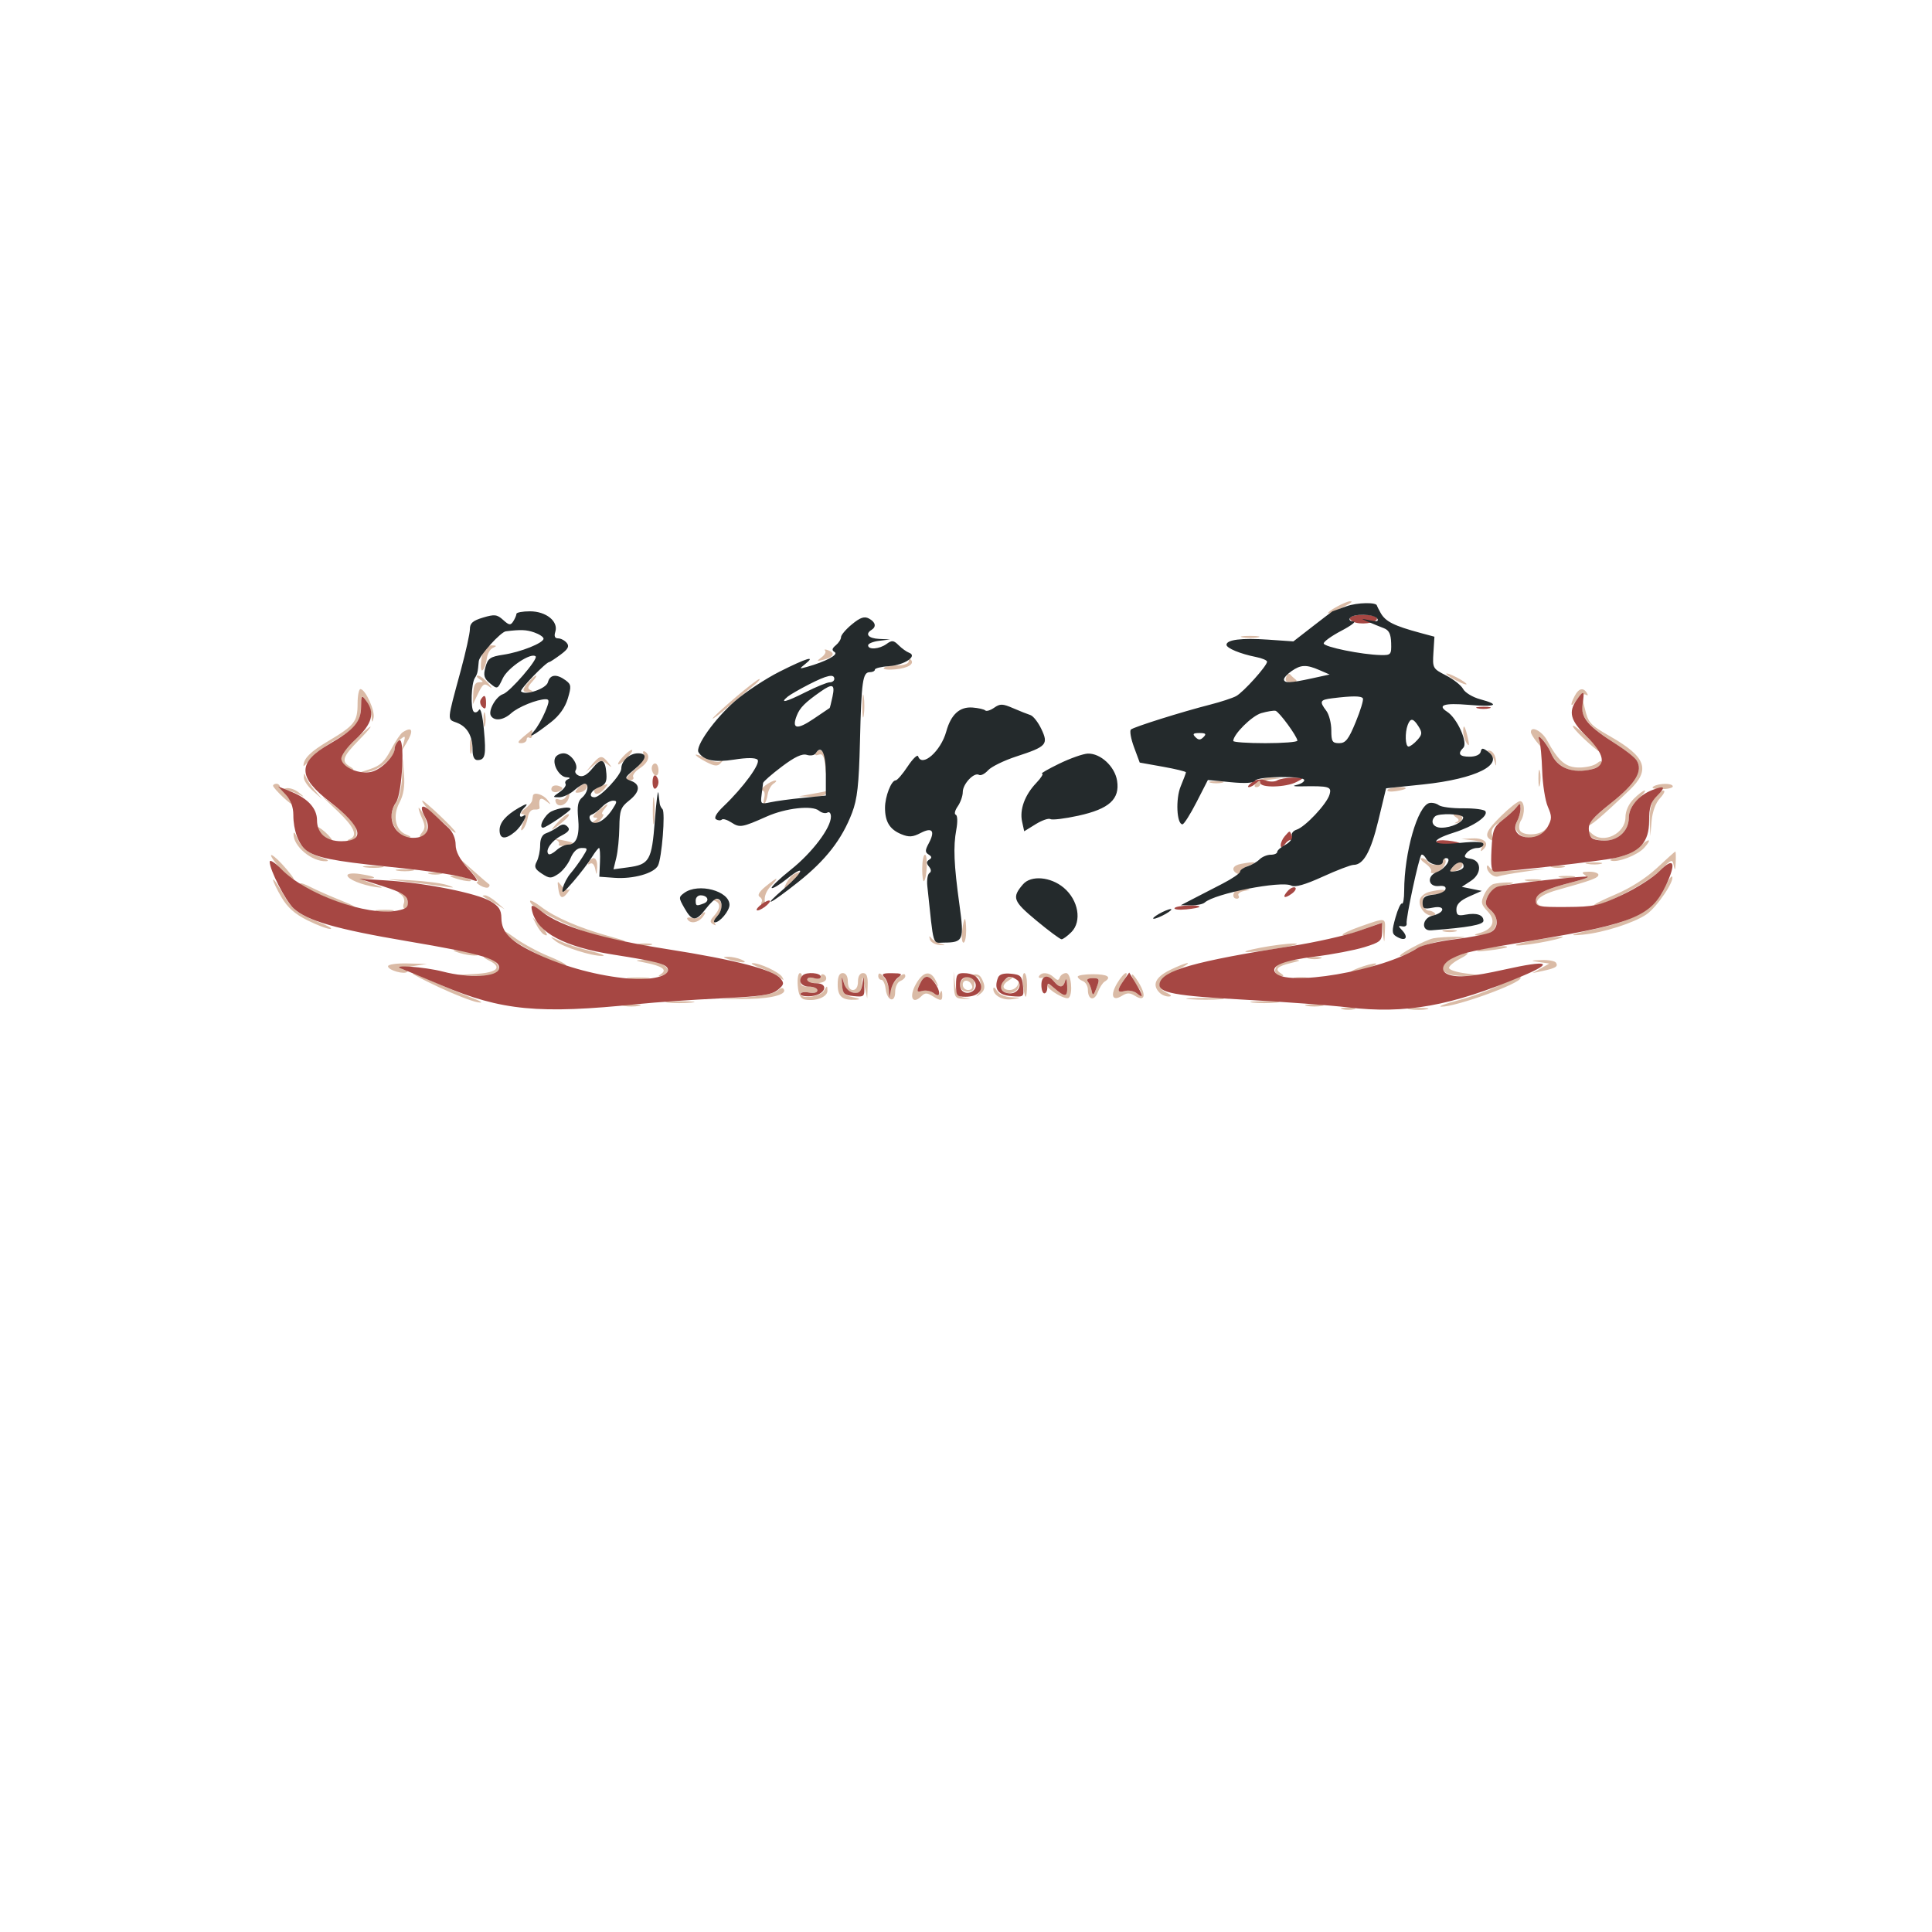 <?xml version="1.0" encoding="UTF-8" standalone="no"?>
<svg
   viewBox="0 0 24 24"
   width="24pt"
   height="24pt"
   version="1.1"
   id="svg2472"
   sodipodi:docname="sutadonya.svg"
   xml:space="preserve"
   inkscape:version="1.2.2 (732a01da63, 2022-12-09)"
   xmlns:inkscape="http://www.inkscape.org/namespaces/inkscape"
   xmlns:sodipodi="http://sodipodi.sourceforge.net/DTD/sodipodi-0.dtd"
   xmlns="http://www.w3.org/2000/svg"
   xmlns:svg="http://www.w3.org/2000/svg"><defs
     id="defs2476" /><sodipodi:namedview
     id="namedview2474"
     pagecolor="#ffffff"
     bordercolor="#000000"
     borderopacity="0.25"
     inkscape:showpageshadow="2"
     inkscape:pageopacity="0.0"
     inkscape:pagecheckerboard="0"
     inkscape:deskcolor="#d1d1d1"
     inkscape:document-units="pt"
     showgrid="false"
     inkscape:zoom="25.28125"
     inkscape:cx="11.747837"
     inkscape:cy="15.307787"
     inkscape:window-width="1920"
     inkscape:window-height="974"
     inkscape:window-x="-11"
     inkscape:window-y="1609"
     inkscape:window-maximized="1"
     inkscape:current-layer="svg2472" /><g
     id="g2627"
     transform="matrix(0.042,0,0,0.042,0.998,7.174)"><path
       d="m 371.75,8.572 c -3.877,2.103 -3.438,2.829 0.5,0.827 3.77,-1.918 4.437,-2.414 3.167,-2.359 -0.504,0.022 -2.155,0.711 -3.667,1.532 m -28,9.134 c 1.238,0.238 3.262,0.238 4.5,0 1.238,-0.239 0.225,-0.434 -2.25,-0.434 -2.475,0 -3.488,0.195 -2.25,0.434 m -224.236,3.271 c -1.044,1.689 -1.479,7.388 -0.488,6.397 0.504,-0.504 1.042,-2.032 1.195,-3.395 0.154,-1.364 0.954,-2.785 1.779,-3.159 1.25,-0.566 1.218,-0.691 -0.191,-0.75 -0.93,-0.038 -1.963,0.369 -2.295,0.907 m 100.751,0.621 c 0.387,0.387 -0.077,1.289 -1.031,2.003 -1.567,1.174 -1.515,1.244 0.532,0.729 2.983,-0.752 3.639,-1.96 1.509,-2.778 -0.943,-0.362 -1.397,-0.341 -1.01,0.046 M 245,24.833 c 0,0.663 -1.486,1.167 -3.441,1.167 -1.893,0 -3.655,0.346 -3.916,0.768 -0.261,0.423 1.29,0.6 3.447,0.395 3.774,-0.36 5.767,-1.64 4.51,-2.896 -0.33,-0.33 -0.6,-0.075 -0.6,0.566 m 111.655,4.624 c -0.425,1.107 0.035,1.539 1.626,1.528 1.221,-0.009 1.769,-0.351 1.219,-0.762 -0.55,-0.41 -1.282,-1.098 -1.626,-1.528 -0.345,-0.43 -0.893,-0.087 -1.219,0.762 M 404,28.449 c 0,0.275 1.35,1.198 3,2.051 1.65,0.853 3,1.326 3,1.051 0,-0.275 -1.35,-1.198 -3,-2.051 -1.65,-0.853 -3,-1.326 -3,-1.051 M 118,30 c 1.311,0.847 1.299,0.971 -0.098,0.985 -1.111,0.01 -1.626,0.998 -1.689,3.245 l -0.092,3.231 1.571,-3.244 c 1.341,-2.769 1.808,-3.061 3.189,-1.998 1.051,0.809 0.95,0.463 -0.286,-0.986 -1.048,-1.228 -2.398,-2.226 -3,-2.218 -0.602,0.009 -0.42,0.452 0.405,0.985 m 14.655,0.829 c -2.119,2.341 -2.093,3.191 0.095,3.092 1.143,-0.052 1.295,-0.261 0.439,-0.604 -1.019,-0.407 -0.929,-0.947 0.405,-2.421 0.944,-1.043 1.491,-1.896 1.216,-1.896 -0.275,0 -1.245,0.823 -2.155,1.829 m 60.925,4.788 c -3.619,3.089 -6.58,5.831 -6.58,6.093 0,0.262 2.296,-1.478 5.102,-3.867 2.807,-2.389 6.069,-5.12 7.25,-6.071 1.182,-0.95 1.846,-1.738 1.478,-1.75 -0.369,-0.012 -3.631,2.506 -7.25,5.595 M 82,37.309 c 0,5.3 -0.895,6.445 -8.647,11.055 C 68.014,51.539 66,53.553 66,55.717 c 0,0.304 0.912,-0.607 2.027,-2.024 1.115,-1.418 4.493,-3.988 7.506,-5.712 6.108,-3.495 7.452,-5.317 7.499,-10.165 0.03,-3.132 0.113,-3.208 1.5,-1.375 0.807,1.068 1.52,3.093 1.584,4.5 0.092,2.035 0.218,2.157 0.614,0.598 C 87.251,39.486 84.298,33 82.843,33 82.379,33 82,34.939 82,37.309 M 231.3,38 c 0,3.025 0.187,4.263 0.416,2.75 0.229,-1.513 0.229,-3.987 0,-5.5 C 231.487,33.737 231.3,34.975 231.3,38 m 210.735,-3.066 c -1.582,2.956 -1.232,3.792 0.533,1.272 0.863,-1.232 2.058,-1.937 2.655,-1.568 0.648,0.401 0.799,0.206 0.372,-0.483 -1.051,-1.702 -2.389,-1.409 -3.56,0.779 m 2.067,3.38 c -0.117,3.222 2.738,6.288 10.315,11.078 2.704,1.709 5.358,3.826 5.897,4.703 1.917,3.118 -0.226,6.75 -7.324,12.413 -3.845,3.068 -6.99,6.046 -6.99,6.619 0,0.991 3.856,-2.248 12.211,-10.259 6.264,-6.005 4.919,-9.786 -5.627,-15.82 -6.125,-3.504 -6.576,-4.003 -7.641,-8.461 l -0.738,-3.087 -0.103,2.814 M 119.232,42 c 0,1.925 0.206,2.712 0.457,1.75 0.252,-0.962 0.252,-2.538 0,-3.5 -0.251,-0.962 -0.457,-0.175 -0.457,1.75 m 322.273,2.132 c 0.533,1.408 8.495,8.552 8.495,7.623 0,-0.186 -2.05,-2.345 -4.557,-4.797 -2.506,-2.452 -4.278,-3.723 -3.938,-2.826 M 81.245,47.998 C 78.91,50.197 77,52.582 77,53.298 c 0,1.579 2.005,3.713 3.45,3.672 0.578,-0.017 0.263,-0.489 -0.7,-1.05 -2.619,-1.526 -2.172,-2.914 2.458,-7.632 5.304,-5.405 4.669,-5.596 -0.963,-0.29 m 327.77,-2.415 c 0.009,1.055 0.472,2.592 1.031,3.417 0.741,1.095 0.834,0.691 0.344,-1.5 -0.823,-3.677 -1.395,-4.475 -1.375,-1.917 M 95.34,45.769 c -0.639,0.406 -2.214,2.748 -3.5,5.203 -1.848,3.527 -3.181,4.737 -6.34,5.757 -3.956,1.278 -3.962,1.287 -0.5,0.783 3.522,-0.513 8,-4.401 8,-6.945 0,-0.727 0.74,-1.936 1.644,-2.687 1.469,-1.219 1.571,-1.099 0.959,1.128 L 94.917,51.5 96.423,49 c 2.268,-3.765 1.826,-5.082 -1.083,-3.231 m 35.799,1.264 c -1.798,1.498 -1.977,1.967 -0.75,1.967 0.886,0 1.611,-0.477 1.611,-1.059 0,-0.582 0.375,-0.827 0.833,-0.544 0.459,0.283 0.834,-0.14 0.834,-0.941 0,-0.801 -0.038,-1.441 -0.084,-1.423 -0.046,0.019 -1.145,0.919 -2.444,2 M 429.032,45.75 c 0.017,0.413 0.753,1.65 1.634,2.75 1.481,1.848 1.553,1.856 0.946,0.109 -1.063,-3.059 1.939,-0.106 3.346,3.29 1.235,2.982 4.236,5.097 7.56,5.329 3.132,0.218 7.482,-1.159 7.482,-2.369 0,-0.751 -0.471,-0.713 -1.473,0.119 -0.81,0.672 -3.157,1.222 -5.216,1.222 -3.978,0 -6.122,-1.817 -9.514,-8.063 -1.495,-2.753 -4.852,-4.434 -4.765,-2.387 M 115.232,50 c 0,1.925 0.206,2.712 0.457,1.75 0.252,-0.962 0.252,-2.538 0,-3.5 -0.251,-0.962 -0.457,-0.175 -0.457,1.75 m 45.262,3.006 c -2.556,2.825 -1.468,3.087 1.22,0.295 1.218,-1.266 1.85,-2.301 1.405,-2.301 -0.445,0 -1.626,0.903 -2.625,2.006 m 6.101,-0.619 c 0.349,0.909 -0.73,2.676 -2.761,4.523 -2.619,2.382 -2.946,3.038 -1.525,3.061 0.995,0.016 1.543,-0.401 1.218,-0.927 -0.325,-0.526 0.549,-1.703 1.941,-2.615 2.609,-1.709 3.28,-3.849 1.543,-4.922 -0.558,-0.345 -0.739,0.038 -0.416,0.88 m 50.945,-0.451 c -0.381,0.616 -0.037,0.808 0.843,0.471 1.118,-0.429 1.594,0.379 1.921,3.261 l 0.434,3.832 -0.119,-3.923 c -0.115,-3.804 -1.77,-5.76 -3.079,-3.641 m 199.094,-0.262 c 0.624,0.454 1.382,1.726 1.685,2.826 0.434,1.577 0.511,1.488 0.366,-0.422 -0.102,-1.332 -0.86,-2.603 -1.685,-2.826 -0.991,-0.267 -1.115,-0.124 -0.366,0.422 M 182,52.449 c 0,0.275 1.402,1.224 3.115,2.11 2.456,1.271 3.355,1.351 4.25,0.379 0.854,-0.927 0.833,-1.061 -0.086,-0.544 -0.671,0.378 -2.583,-0.017 -4.25,-0.879 C 183.363,52.654 182,52.174 182,52.449 m -30.595,2.801 -1.905,2.25 2.231,-1.888 c 1.935,-1.637 2.466,-1.704 4,-0.5 1.607,1.261 1.644,1.228 0.397,-0.362 -1.786,-2.277 -2.43,-2.209 -4.723,0.5 M 95.148,59 c -0.116,3.025 -0.872,6.374 -1.68,7.441 -0.807,1.068 -1.468,2.88 -1.468,4.028 0,2.852 2.744,6.545 4.807,6.468 1.245,-0.047 1.105,-0.3 -0.527,-0.957 -3.124,-1.257 -3.969,-5.544 -1.864,-9.453 1.163,-2.16 1.586,-4.746 1.326,-8.1 L 95.36,53.5 95.148,59 M 169,56.441 c 0,0.793 0.45,1.719 1,2.059 0.55,0.34 1,-0.309 1,-1.441 0,-1.132 -0.45,-2.059 -1,-2.059 -0.55,0 -1,0.648 -1,1.441 M 431.252,59.5 c 0.011,2.2 0.216,2.982 0.455,1.738 0.239,-1.244 0.23,-3.044 -0.02,-4 -0.25,-0.956 -0.446,0.062 -0.435,2.262 M 66.079,59.076 c -0.043,0.866 1.158,2.666 2.671,4 L 71.5,65.5 69.377,63 C 68.21,61.625 67.008,59.825 66.706,59 66.237,57.716 66.147,57.726 66.079,59.076 M 348,60.5 c -0.86,1.036 -0.898,1.5 -0.122,1.5 0.617,0 1.122,-0.421 1.122,-0.937 0,-0.515 1.462,-1.118 3.25,-1.34 l 3.25,-0.403 -3.128,-0.16 C 350.638,59.071 348.69,59.668 348,60.5 m -145.441,1.032 c -1.068,0.807 -1.447,1.468 -0.844,1.468 0.636,0 0.865,0.947 0.544,2.25 -0.305,1.237 -0.273,1.998 0.071,1.689 0.344,-0.308 0.781,-1.583 0.971,-2.832 0.191,-1.249 0.989,-2.678 1.773,-3.174 0.784,-0.496 0.976,-0.895 0.426,-0.886 -0.55,0.009 -1.874,0.677 -2.941,1.485 M 334.25,60.689 c 0.962,0.252 2.538,0.252 3.5,0 0.962,-0.251 0.175,-0.457 -1.75,-0.457 -1.925,0 -2.712,0.206 -1.75,0.457 M 57,61.599 c 0,0.329 1.35,1.86 3,3.401 3.2,2.989 4.101,2.874 1.345,-0.171 -1.889,-2.088 -0.499,-2.45 2.971,-0.774 2.146,1.037 2.149,1.027 0.184,-0.548 C 63.4,62.626 61.712,62.109 60.75,62.358 59.788,62.608 59,62.405 59,61.906 59,61.408 58.55,61 58,61 c -0.55,0 -1,0.269 -1,0.599 m 82.516,0.376 c -0.789,1.275 0.849,2.036 2.366,1.098 1.004,-0.621 0.946,-0.925 -0.266,-1.39 -0.854,-0.328 -1.799,-0.196 -2.1,0.292 m 7.551,0.445 c -0.947,1.14 -0.834,1.369 0.573,1.162 0.963,-0.141 1.926,-0.78 2.139,-1.419 0.542,-1.627 -1.293,-1.453 -2.712,0.257 m 6.683,-0.731 c -0.963,0.252 -1.75,0.875 -1.75,1.384 0,1.413 1.606,1.106 3,-0.573 0.685,-0.825 1.077,-1.448 0.872,-1.384 -0.204,0.064 -1.159,0.322 -2.122,0.573 m 311.515,0.126 c -0.734,0.466 0.181,0.785 2.25,0.785 1.917,0 3.485,-0.36 3.485,-0.8 0,-1.025 -4.115,-1.014 -5.735,0.015 m -78.653,1.004 c -0.279,0.451 0.82,0.624 2.441,0.387 1.621,-0.238 2.947,-0.607 2.947,-0.819 0,-0.762 -4.893,-0.37 -5.388,0.432 M 169.32,69 c 0,3.575 0.182,5.037 0.403,3.25 0.222,-1.787 0.222,-4.713 0,-6.5 -0.221,-1.788 -0.403,-0.325 -0.403,3.25 m 47.18,-5 -4,0.716 3.691,0.142 c 2.03,0.078 3.969,-0.308 4.309,-0.858 0.34,-0.55 0.479,-0.936 0.309,-0.858 -0.17,0.078 -2.109,0.464 -4.309,0.858 m 242.955,1.455 c -1.511,1.511 -2.455,3.603 -2.455,5.443 0,4.834 -6.55,8.036 -9.925,4.852 -1.069,-1.009 -1.238,-0.961 -0.873,0.25 0.262,0.867 1.901,1.625 3.887,1.796 4.367,0.377 7.911,-2.668 7.911,-6.794 0,-1.899 0.959,-3.81 2.74,-5.462 1.507,-1.397 2.386,-2.54 1.954,-2.54 -0.432,0 -1.889,1.105 -3.239,2.455 m 6.102,-0.232 c -0.941,1.343 -1.488,4.014 -1.382,6.75 l 0.174,4.527 0.392,-4.5 c 0.242,-2.775 1.2,-5.363 2.5,-6.75 1.159,-1.237 1.605,-2.25 0.99,-2.25 -0.615,0 -1.818,1 -2.674,2.223 M 133.875,64.5 c -0.069,0.275 -0.181,0.931 -0.25,1.457 -0.069,0.526 -1.025,1.637 -2.125,2.468 -1.1,0.831 -1.449,1.526 -0.775,1.543 0.921,0.024 0.968,0.715 0.187,2.782 -0.712,1.886 -0.713,2.429 -0.004,1.729 0.569,-0.562 1.215,-2.137 1.435,-3.5 0.244,-1.51 1.021,-2.427 1.989,-2.347 0.874,0.073 1.554,-0.152 1.51,-0.5 -0.347,-2.776 0.196,-3.347 1.908,-2.004 1.586,1.243 1.621,1.208 0.378,-0.378 -1.269,-1.617 -3.963,-2.409 -4.253,-1.25 m 9.583,0.568 c -0.363,0.588 -1.267,0.836 -2.008,0.551 -0.847,-0.325 -1.15,-0.002 -0.816,0.869 0.627,1.635 2.977,0.968 3.757,-1.065 0.64,-1.666 0.022,-1.901 -0.933,-0.355 M 76.25,69.256 c 4.737,4.515 5.868,7.126 3.5,8.082 -0.979,0.395 -0.972,0.521 0.031,0.583 1.844,0.114 2.549,-2.436 1.313,-4.745 -0.583,-1.09 -2.98,-3.436 -5.327,-5.214 l -4.267,-3.233 4.75,4.527 m 26.345,-1.006 c 1.048,1.237 2.518,2.638 3.268,3.113 0.749,0.474 2.212,1.712 3.25,2.75 1.038,1.038 1.887,1.604 1.887,1.258 0,-0.698 -9.115,-9.371 -9.848,-9.371 -0.254,0 0.395,1.013 1.443,2.25 m 317.655,2.26 c -4.372,4.313 -5.065,5.868 -3.143,7.056 0.734,0.454 0.894,0.013 0.475,-1.309 -0.458,-1.442 0.053,-2.443 1.848,-3.619 1.364,-0.894 3.4,-2.613 4.525,-3.82 1.782,-1.913 2.045,-1.97 2.045,-0.441 0,0.965 -0.481,2.654 -1.069,3.753 -2.237,4.18 5.193,7.025 8.148,3.12 1.127,-1.489 1.115,-1.563 -0.077,-0.5 -1.86,1.659 -6.654,1.599 -7.302,-0.091 -0.283,-0.737 -0.113,-1.975 0.377,-2.75 1.327,-2.095 1.108,-5.933 -0.327,-5.75 -0.687,0.088 -3.163,2.046 -5.5,4.351 M 153.139,69.033 c -1.417,1.181 -1.817,1.973 -1,1.982 1.055,0.012 1.024,0.234 -0.139,0.985 -0.825,0.533 -0.993,0.976 -0.372,0.985 0.62,0.008 1.687,-0.66 2.372,-1.485 0.685,-0.825 0.91,-1.5 0.5,-1.5 -0.41,0 -0.185,-0.675 0.5,-1.5 1.69,-2.037 0.98,-1.833 -1.861,0.533 m -53.099,-0.83 c -0.022,0.387 0.476,1.836 1.107,3.22 0.885,1.943 0.857,2.867 -0.122,4.047 -0.778,0.938 -0.861,1.53 -0.215,1.53 1.886,0 2.336,-3.846 0.784,-6.708 -0.833,-1.536 -1.532,-2.476 -1.554,-2.089 m 40.884,4.517 c -1.778,1.995 -1.892,2.328 -0.428,1.25 3.184,-2.345 4.719,-3.97 3.75,-3.97 -0.494,0 -1.988,1.224 -3.322,2.72 m 265.939,-1.826 c 0.958,0.607 1.025,1.026 0.225,1.41 -0.776,0.372 -0.752,0.47 0.075,0.308 2.001,-0.392 2.147,-2.613 0.17,-2.597 -1.416,0.012 -1.523,0.212 -0.47,0.879 M 70,73.921 c 0,1.023 3.895,4.517 4.434,3.978 0.232,-0.232 -0.67,-1.395 -2.006,-2.585 C 71.093,74.125 70,73.498 70,73.921 m -6.937,1.895 c -0.173,3.607 5.42,8.305 9.637,8.094 1.024,-0.051 0.507,-0.488 -1.2,-1.012 -3.968,-1.219 -6.235,-3.051 -7.41,-5.989 -0.53,-1.325 -0.992,-1.817 -1.027,-1.093 m 77.693,1.809 c 0.691,0.3 1.042,0.892 0.78,1.316 -0.261,0.424 0.655,0.554 2.036,0.29 2.995,-0.573 2.864,-0.762 -1.072,-1.551 -1.65,-0.33 -2.435,-0.355 -1.744,-0.055 m 271.074,0.104 c 2.629,0.323 3.196,0.764 2.691,2.09 -0.487,1.281 -0.361,1.405 0.533,0.518 1.813,-1.798 0.166,-3.354 -3.363,-3.177 l -3.191,0.16 3.33,0.409 m 49.283,1.947 c -1.313,1.257 -4.013,2.592 -6,2.967 -1.987,0.375 -3.054,0.87 -2.372,1.1 1.95,0.657 7.836,-1.618 9.799,-3.787 2.531,-2.797 1.429,-3.013 -1.427,-0.28 m 5.201,6.239 c -3.267,3.048 -7.893,5.983 -12.5,7.93 -4.023,1.7 -6.722,3.106 -5.998,3.123 2.89,0.07 16.037,-6.887 19.436,-10.286 3.452,-3.452 3.637,-3.516 4.046,-1.4 0.303,1.565 0.47,1.262 0.566,-1.032 0.075,-1.787 0.023,-3.233 -0.114,-3.212 -0.137,0.021 -2.584,2.216 -5.436,4.877 M 57.964,84.682 c 1.16,1.474 3.105,3.364 4.323,4.198 1.441,0.988 0.992,0.082 -1.287,-2.597 -3.859,-4.536 -6.397,-5.875 -3.036,-1.601 M 249,86.167 c 0,2.291 0.239,3.927 0.532,3.635 C 250.433,88.9 250.686,82 249.818,82 249.368,82 249,83.875 249,86.167 M 114.947,86.25 c 1.895,2.063 3.02,3.764 2.499,3.78 -0.52,0.017 -0.125,0.508 0.879,1.092 1.004,0.584 2.091,0.795 2.417,0.47 0.325,-0.326 0.397,-0.704 0.159,-0.842 -0.237,-0.138 -2.449,-2.05 -4.915,-4.25 l -4.483,-4 3.444,3.75 m 35.458,-2.095 c -0.426,0.688 -0.276,0.884 0.369,0.485 0.625,-0.386 1.267,0.289 1.518,1.595 0.377,1.96 0.454,1.895 0.572,-0.485 0.139,-2.811 -1.179,-3.667 -2.459,-1.595 m 247.389,0.413 c 1.232,0.863 2.006,1.946 1.721,2.407 -0.285,0.461 0.352,0.611 1.414,0.333 1.931,-0.505 3.584,-3.129 2.595,-4.118 -0.288,-0.288 -0.524,0.002 -0.524,0.643 0,1.424 -3.64,1.559 -4.5,0.167 -0.34,-0.55 -1.142,-1 -1.782,-1 -0.639,0 -0.155,0.706 1.076,1.568 m -54.544,0.138 c -2.363,0.455 -2.942,1.749 -1.25,2.794 0.55,0.34 1,0.179 1,-0.358 0,-0.536 1.238,-1.427 2.75,-1.98 2.795,-1.021 1.581,-1.242 -2.5,-0.456 m 62.654,0.909 c -1.16,1.398 -1.086,1.566 0.545,1.25 1.037,-0.201 2.073,-0.927 2.301,-1.615 0.594,-1.784 -1.26,-1.546 -2.846,0.365 m 39.858,-0.908 c 1.244,0.239 3.044,0.23 4,-0.02 0.956,-0.25 -0.062,-0.446 -2.262,-0.435 -2.2,0.011 -2.982,0.216 -1.738,0.455 M 84.264,85.718 c 1.52,0.229 3.77,0.223 5,-0.014 1.23,-0.237 -0.014,-0.425 -2.764,-0.418 -2.75,0.008 -3.756,0.202 -2.236,0.432 M 416.015,85.55 c -0.023,1.613 2.085,3.349 3.438,2.83 0.665,-0.255 4.097,-0.874 7.628,-1.375 l 6.419,-0.911 -7.906,0.509 c -5.867,0.377 -8.121,0.172 -8.735,-0.797 -0.456,-0.718 -0.835,-0.834 -0.844,-0.256 m 19.235,0.139 c 0.962,0.252 2.538,0.252 3.5,0 0.962,-0.251 0.175,-0.457 -1.75,-0.457 -1.925,0 -2.712,0.206 -1.75,0.457 m -341.5,1.017 c 1.237,0.238 3.263,0.238 4.5,0 1.237,-0.239 0.225,-0.434 -2.25,-0.434 -2.475,0 -3.487,0.195 -2.25,0.434 M 79,88.088 c 0,1.129 4.241,2.874 8.5,3.495 2.404,0.351 2.205,0.159 -1,-0.967 C 83.328,89.501 83,89.188 84.917,89.105 88.167,88.964 87.306,88.408 82.75,87.704 80.615,87.375 79,87.54 79,88.088 m 24.25,-0.399 c 0.963,0.252 2.537,0.252 3.5,0 0.963,-0.251 0.175,-0.457 -1.75,-0.457 -1.925,0 -2.713,0.206 -1.75,0.457 m 107.989,-0.023 c -0.694,0.28 -1.768,1.482 -2.386,2.671 -1.053,2.025 -0.956,2.008 1.511,-0.261 1.45,-1.334 2.636,-2.571 2.636,-2.75 0,-0.366 -0.016,-0.363 -1.761,0.34 m 233.683,0.265 c 1.042,0.659 0.24,1.199 -3,2.019 -8.637,2.188 -11.422,3.547 -11.422,5.578 0,1.069 0.675,1.994 1.5,2.055 0.862,0.063 0.969,-0.069 0.25,-0.31 -3.059,-1.027 -0.932,-3.306 4.5,-4.82 10.289,-2.868 12.25,-3.594 12.25,-4.531 0,-0.507 -1.238,-0.915 -2.75,-0.907 -2.019,0.012 -2.372,0.255 -1.328,0.916 M 111,89 c 3.419,1.095 6.048,1.095 3.5,0 -1.1,-0.473 -2.9,-0.846 -4,-0.83 -1.608,0.024 -1.51,0.186 0.5,0.83 m 326.762,-0.293 c 1.244,0.239 3.044,0.23 4,-0.02 0.956,-0.25 -0.062,-0.446 -2.262,-0.435 -2.2,0.011 -2.982,0.216 -1.738,0.455 m 30.739,3.292 c -2.463,5.46 -8.488,9.248 -18.167,11.422 -9.576,2.15 -11.066,2.713 -5.834,2.201 6.002,-0.588 14.928,-3.436 18.675,-5.96 3.1,-2.088 8.597,-10.223 7.589,-11.231 -0.248,-0.248 -1.267,1.357 -2.263,3.568 M 57.012,89.412 c -0.007,0.502 1.106,2.821 2.473,5.153 1.775,3.029 3.976,4.984 7.697,6.838 2.866,1.428 5.91,2.574 6.764,2.545 0.855,-0.029 -0.696,-0.938 -3.446,-2.021 -6.532,-2.572 -7.927,-3.72 -10.951,-9.01 -1.389,-2.43 -2.53,-4.007 -2.537,-3.505 M 96,89.898 c 3.575,0.43 8.525,1.069 11,1.421 3.827,0.544 4.051,0.49 1.5,-0.356 -1.65,-0.548 -6.6,-1.187 -11,-1.421 -7.827,-0.416 -7.859,-0.408 -1.5,0.356 m 106.642,1.512 c -1.844,1.508 -2.459,2.585 -1.734,3.033 0.619,0.382 0.885,1.083 0.592,1.557 -0.293,0.474 -0.099,1.13 0.431,1.458 0.55,0.339 0.78,-0.364 0.535,-1.636 -0.264,-1.371 0.402,-3.117 1.726,-4.527 2.748,-2.925 2.108,-2.877 -1.55,0.115 m 225.12,-1.703 c 1.244,0.239 3.044,0.23 4,-0.02 0.956,-0.25 -0.062,-0.446 -2.262,-0.435 -2.2,0.011 -2.982,0.216 -1.738,0.455 M 65,90.527 c 0,0.866 12.054,6.276 15.5,6.957 1.65,0.326 0.252,-0.505 -3.108,-1.847 -3.359,-1.341 -7.521,-3.17 -9.25,-4.063 C 66.414,90.68 65,90.209 65,90.527 m 76.321,1.197 c 0.417,3.156 1.19,3.591 2.754,1.55 0.747,-0.976 0.968,-1.443 0.491,-1.04 -0.478,0.404 -1.469,-0.046 -2.204,-1 -1.227,-1.593 -1.312,-1.553 -1.041,0.49 M 418,90.645 c -0.825,0.227 -2.061,1.611 -2.746,3.074 -1.097,2.345 -0.982,2.941 0.967,5.016 2.579,2.746 1.661,5.28 -2.316,6.393 -1.712,0.479 -1.882,0.701 -0.589,0.772 5.105,0.281 7.446,-4.411 3.772,-7.556 -1.572,-1.346 -1.719,-2.06 -0.828,-4.015 0.595,-1.307 2.243,-2.631 3.661,-2.94 1.419,-0.31 3.029,-0.714 3.579,-0.898 1.446,-0.482 -3.715,-0.338 -5.5,0.154 m -76.333,2.022 c -1.017,1.016 -0.795,2.333 0.392,2.333 0.582,0 0.801,-0.418 0.485,-0.929 -0.315,-0.51 0.446,-1.124 1.691,-1.363 2.084,-0.401 2.099,-0.446 0.182,-0.572 -1.146,-0.075 -2.384,0.164 -2.75,0.531 m 57.338,0.312 c -1.372,0.335 -2.647,1.398 -2.832,2.363 -0.415,2.153 1.53,4.658 3.616,4.658 0.849,0 1.207,-0.338 0.794,-0.75 -0.412,-0.412 -1.275,-0.75 -1.916,-0.75 -0.642,0 -1.311,-1.013 -1.487,-2.25 -0.239,-1.683 0.203,-2.282 1.75,-2.375 3.218,-0.194 3.86,-0.332 4.487,-0.958 0.745,-0.745 -1.215,-0.718 -4.412,0.062 M 94.896,93.823 c 0.767,0.536 1.119,1.696 0.781,2.576 C 95.339,97.28 95.53,98 96.101,98 c 1.595,0 0.6,-4.289 -1.101,-4.748 -1.249,-0.336 -1.266,-0.241 -0.104,0.571 m 24.187,0.48 c 0.23,0.166 1.767,1.093 3.417,2.059 l 3,1.757 -2.361,-2.06 C 121.841,94.927 120.303,94 119.723,94 c -0.581,0 -0.869,0.136 -0.64,0.303 m 13.924,1.396 c 0.022,2.645 17.96,10.751 26.107,11.797 3.29,0.423 2.636,0.079 -2.614,-1.375 -8.876,-2.458 -16.097,-5.576 -20.249,-8.743 -1.788,-1.364 -3.248,-2.119 -3.244,-1.679 m 54.743,-0.037 c 1.69,0.682 1.573,2.324 -0.315,4.41 -1.262,1.394 -1.31,1.877 -0.25,2.489 0.723,0.418 0.977,0.387 0.563,-0.07 -0.414,-0.456 -0.022,-1.636 0.871,-2.623 1.758,-1.942 1.237,-4.917 -0.838,-4.789 -1.003,0.062 -1.01,0.188 -0.031,0.583 m -100,3.044 c 1.237,0.238 3.263,0.238 4.5,0 1.237,-0.239 0.225,-0.434 -2.25,-0.434 -2.475,0 -3.487,0.195 -2.25,0.434 m 95.696,1.381 c -0.369,0.598 -1.522,0.865 -2.56,0.593 -1.039,-0.271 -1.637,-0.085 -1.328,0.413 0.851,1.379 3.049,1.085 4.442,-0.593 0.685,-0.825 0.991,-1.5 0.681,-1.5 -0.309,0 -0.865,0.489 -1.235,1.087 m -48.564,2.607 c 0.621,1.207 1.576,2.471 2.123,2.809 1.713,1.059 1.088,-0.49 -1.128,-2.795 l -2.124,-2.208 1.129,2.194 M 260.81,104.5 c -0.225,1.925 -0.049,3.5 0.391,3.5 0.439,0 0.799,-1.575 0.799,-3.5 0,-1.925 -0.176,-3.5 -0.391,-3.5 -0.214,0 -0.574,1.575 -0.799,3.5 m 117.878,-1.317 c -3.197,1.114 -5.591,2.247 -5.32,2.519 0.272,0.271 2.973,-0.434 6.002,-1.568 l 5.509,-2.061 0.4,3.214 c 0.389,3.118 0.406,3.103 0.561,-0.537 0.183,-4.299 0.494,-4.231 -7.152,-1.567 M 126.5,106 c 1.984,2.289 16.28,9.554 17.129,8.704 0.244,-0.243 -2.059,-1.458 -5.116,-2.699 -3.058,-1.241 -7.462,-3.619 -9.786,-5.284 -3.39,-2.429 -3.831,-2.572 -2.227,-0.721 m 276.75,-1.311 c 0.962,0.252 2.538,0.252 3.5,0 0.962,-0.251 0.175,-0.457 -1.75,-0.457 -1.925,0 -2.712,0.206 -1.75,0.457 m -262.767,2.793 c 2.283,1.818 10.899,4.558 13.949,4.435 1.137,-0.046 -0.523,-0.712 -3.691,-1.479 -3.167,-0.768 -7.217,-2.102 -9,-2.965 -2.955,-1.431 -3.066,-1.431 -1.258,0.009 M 251.252,107 c 0.223,0.825 1.494,1.583 2.826,1.685 1.91,0.145 1.999,0.068 0.422,-0.366 -1.1,-0.303 -2.372,-1.061 -2.826,-1.685 -0.546,-0.749 -0.689,-0.625 -0.422,0.366 m 148.972,-0.291 c -2.512,0.482 -11.322,5.262 -9.724,5.275 0.55,0.005 2.48,-0.894 4.289,-1.996 1.808,-1.103 6.308,-2.395 10,-2.87 5.362,-0.691 5.807,-0.863 2.211,-0.855 -2.475,0.005 -5.524,0.206 -6.776,0.446 M 429,107.5 c -3.575,0.691 -5.375,1.29 -4,1.331 1.375,0.042 5.425,-0.525 9,-1.258 3.575,-0.734 5.375,-1.333 4,-1.332 -1.375,0.002 -5.425,0.568 -9,1.259 m -263.75,1.189 c 0.963,0.252 2.537,0.252 3.5,0 0.963,-0.251 0.175,-0.457 -1.75,-0.457 -1.925,0 -2.713,0.206 -1.75,0.457 M 349,109.5 c -8.675,1.676 -3.534,1.73 6,0.063 4.246,-0.742 5.981,-1.313 4,-1.315 -1.925,-0.002 -6.425,0.561 -10,1.252 m 65,0.549 c -1.686,0.573 -0.872,0.662 2.5,0.272 2.75,-0.317 5.188,-0.745 5.417,-0.949 0.787,-0.703 -5.419,-0.172 -7.917,0.677 M 112,111 c 1.375,0.44 3.4,0.801 4.5,0.801 1.584,0 1.48,-0.167 -0.5,-0.801 -1.375,-0.44 -3.4,-0.801 -4.5,-0.801 -1.584,0 -1.48,0.167 0.5,0.801 m 293.75,1.572 c -5.277,2.863 -2.938,5.554 4.582,5.271 l 4.168,-0.157 -4.775,-0.593 c -2.626,-0.326 -4.834,-1.043 -4.907,-1.593 -0.073,-0.55 1.4,-1.787 3.274,-2.748 1.875,-0.962 2.733,-1.732 1.908,-1.71 -0.825,0.021 -2.738,0.709 -4.25,1.53 m -285,0.648 c 4.241,2.046 2.64,3.662 -4,4.04 l -6.25,0.355 6.281,0.192 c 5.024,0.154 6.408,-0.136 6.913,-1.452 0.636,-1.658 -2.029,-4.422 -4.135,-4.287 -0.583,0.037 -0.046,0.556 1.191,1.152 M 192,113 c 3.419,1.095 6.048,1.095 3.5,0 -1.1,-0.473 -2.9,-0.846 -4,-0.83 -1.608,0.024 -1.51,0.186 0.5,0.83 m 171.25,-0.311 c 0.962,0.252 2.538,0.252 3.5,0 0.962,-0.251 0.175,-0.457 -1.75,-0.457 -1.925,0 -2.712,0.206 -1.75,0.457 m -196.216,1.233 c 4.99,0.978 6.571,2.053 4.823,3.279 -1.117,0.783 -1.102,0.882 0.081,0.563 4.506,-1.219 -0.041,-4.894 -5.753,-4.649 -2.271,0.097 -2.14,0.222 0.849,0.807 m 187.504,0.426 c -1.877,1.373 -1.391,3.664 0.771,3.637 0.727,-0.01 0.618,-0.378 -0.28,-0.946 -1.883,-1.191 -0.967,-2.073 3.17,-3.053 2.871,-0.679 2.968,-0.795 0.742,-0.884 -1.407,-0.056 -3.388,0.505 -4.403,1.246 m 76.947,-0.609 2.985,0.439 -2.485,1.419 -2.485,1.419 3,-0.646 c 3.901,-0.841 4.657,-1.307 3.957,-2.439 -0.316,-0.512 -2.236,-0.864 -4.266,-0.781 -3.381,0.137 -3.44,0.187 -0.706,0.589 M 91,114.981 c 0,1.158 4.813,2.539 5.713,1.639 0.341,-0.341 -0.242,-0.688 -1.296,-0.77 -1.055,-0.083 0.108,-0.465 2.583,-0.85 l 4.5,-0.7 -5.75,-0.15 C 93.556,114.067 91,114.436 91,114.981 m 110.395,0.587 c 2.142,0.785 4.591,1.991 5.442,2.68 1.262,1.021 1.397,1.003 0.733,-0.1 -0.889,-1.477 -6.737,-4.19 -8.788,-4.078 -0.705,0.039 0.471,0.713 2.613,1.498 m 120.855,0.537 c -4.305,2.131 -5.341,4.404 -3.05,6.695 0.66,0.66 1.897,1.17 2.75,1.132 1.008,-0.044 0.749,-0.453 -0.74,-1.171 -3.342,-1.609 -2.33,-3.957 2.79,-6.47 2.475,-1.215 4.05,-2.227 3.5,-2.249 -0.55,-0.022 -2.913,0.906 -5.25,2.063 M 378,115.5 c -1.925,0.741 -2.825,1.348 -2,1.348 0.825,0 3.075,-0.607 5,-1.348 1.925,-0.741 2.825,-1.348 2,-1.348 -0.825,0 -3.075,0.607 -5,1.348 m -272,5.647 c 4.675,2.196 9.85,4.212 11.5,4.478 1.947,0.313 1.245,-0.192 -2,-1.44 -2.75,-1.057 -7.643,-3.107 -10.874,-4.554 -9.164,-4.104 -8.109,-2.941 1.374,1.516 m 106.19,-0.405 c 0.222,2.682 0.828,3.84 2.139,4.088 3.171,0.602 6.673,-0.769 6.641,-2.599 -0.029,-1.629 -0.091,-1.628 -1.05,0.019 -1.037,1.78 -6.92,2.536 -6.92,0.889 0,-0.474 1.125,-0.647 2.5,-0.384 1.459,0.279 2.5,0.013 2.5,-0.638 0,-0.615 -1.177,-1.117 -2.617,-1.117 -2.124,0 -2.518,-0.376 -2.093,-2 0.287,-1.1 0.088,-2 -0.444,-2 -0.532,0 -0.827,1.684 -0.656,3.742 m 6.81,-2.734 c 0,0.672 -0.808,0.87 -2,0.492 -1.147,-0.364 -2,-0.18 -2,0.433 0,1.31 4.66,1.427 5.457,0.136 0.317,-0.512 0.118,-1.213 -0.441,-1.559 -0.559,-0.345 -1.016,-0.121 -1.016,0.498 m 5,2.385 c 0,3.562 1.358,4.706 5.332,4.489 1.569,-0.086 1.339,-0.294 -0.832,-0.755 -2.459,-0.522 -3.035,-1.177 -3.196,-3.632 -0.183,-2.789 -0.145,-2.823 0.541,-0.495 0.447,1.516 1.607,2.626 2.946,2.82 1.808,0.261 2.233,-0.192 2.341,-2.5 0.122,-2.613 0.185,-2.563 0.868,0.68 l 0.737,3.5 0.131,-3.75 c 0.096,-2.725 -0.278,-3.75 -1.368,-3.75 -0.933,0 -1.5,0.944 -1.5,2.5 0,1.556 -0.567,2.5 -1.5,2.5 -0.933,0 -1.5,-0.944 -1.5,-2.5 0,-1.556 -0.567,-2.5 -1.5,-2.5 -1.039,0 -1.5,1.044 -1.5,3.393 m 12,-2.515 c 0,0.617 0.42,1.122 0.934,1.122 0.513,0 1.076,1.203 1.25,2.673 0.423,3.58 2.816,4.326 2.816,0.879 0,-1.438 0.675,-2.874 1.5,-3.19 0.825,-0.317 1.5,-0.982 1.5,-1.477 0,-2.008 -3.937,1.721 -4.304,4.077 l -0.396,2.538 -0.15,-2.628 c -0.147,-2.567 -3.15,-6.376 -3.15,-3.994 m 11.615,1.587 c -2.683,4.095 -1.783,7.303 1.21,4.31 0.967,-0.967 1.639,-0.967 3.186,0 2.6,1.624 3.004,1.551 2.91,-0.525 -0.05,-1.113 -0.268,-1.28 -0.597,-0.458 -0.397,0.989 -0.845,1.02 -1.916,0.132 -0.769,-0.638 -2.267,-0.933 -3.33,-0.655 -1.712,0.448 -1.808,0.234 -0.845,-1.882 1.293,-2.836 2.539,-3.014 4.462,-0.637 1.277,1.579 1.309,1.531 0.325,-0.5 -1.421,-2.932 -3.394,-2.854 -5.405,0.215 m 10.766,1.035 c 0.108,3.641 0.367,4.011 2.881,4.122 2.414,0.106 2.453,0.067 0.307,-0.311 -1.982,-0.349 -2.538,-1.144 -2.882,-4.122 l -0.425,-3.689 0.119,4 m 3.795,-2.438 c -2.82,1.127 -2.568,4.438 0.338,4.438 1.416,0 1.963,-0.645 1.907,-2.25 -0.044,-1.237 0.241,-2.25 0.633,-2.25 1.301,0 1.733,3.81 0.58,5.117 -0.923,1.047 -0.819,1.049 0.557,0.012 1.198,-0.904 1.461,-1.894 0.904,-3.401 -0.95,-2.568 -1.876,-2.881 -4.919,-1.666 m 16.634,2.438 c 0.225,1.925 0.585,3.5 0.799,3.5 0.215,0 0.391,-1.575 0.391,-3.5 0,-1.925 -0.36,-3.5 -0.799,-3.5 -0.44,0 -0.616,1.575 -0.391,3.5 m 4.748,-2.593 c -0.309,0.498 0.259,0.692 1.26,0.43 1.002,-0.262 2.408,0.23 3.124,1.093 1.699,2.047 2.802,1.988 3.369,-0.18 0.251,-0.963 0.509,-0.261 0.573,1.559 0.121,3.456 -0.491,3.513 -4.134,0.384 -0.962,-0.827 -1.75,-1.08 -1.75,-0.564 0,1.271 5.555,4.483 6.36,3.678 1.307,-1.307 0.669,-7.307 -0.777,-7.307 -0.779,0 -1.623,0.563 -1.875,1.25 -0.366,1 -0.723,1 -1.783,0 -1.555,-1.467 -3.575,-1.626 -4.367,-0.343 M 295,118.06 c 0,0.399 0.675,0.985 1.5,1.302 0.825,0.316 1.5,1.463 1.5,2.548 0,3.028 1.89,3.508 2.94,0.747 0.515,-1.354 1.414,-2.758 1.998,-3.119 2.212,-1.367 0.906,-2.205 -3.438,-2.205 -2.475,0 -4.5,0.327 -4.5,0.727 m 11.658,1.942 c -2.123,3.593 -1.418,5.49 1.388,3.737 1.538,-0.96 2.37,-0.96 3.908,0 2.876,1.796 3.397,-0.114 1.072,-3.929 -1.11,-1.82 -2.02,-2.834 -2.022,-2.251 -0.002,0.582 0.657,1.932 1.464,3 1.919,2.536 1.941,4.026 0.037,2.445 -0.822,-0.682 -2.397,-1.004 -3.5,-0.716 -2.411,0.631 -2.519,-0.109 -0.448,-3.065 0.856,-1.223 1.178,-2.223 0.715,-2.223 -0.462,0 -1.639,1.351 -2.614,3.002 M 162.25,118.716 c 1.512,0.229 3.988,0.229 5.5,0 1.512,-0.229 0.275,-0.416 -2.75,-0.416 -3.025,0 -4.262,0.187 -2.75,0.416 m 110.715,0.826 c -0.895,1.079 -0.964,1.859 -0.229,2.594 1.614,1.614 4.716,0.58 4.945,-1.647 0.16,-1.561 0.093,-1.612 -0.312,-0.239 -0.283,0.963 -1.383,1.75 -2.442,1.75 -2.404,0 -2.499,-1.568 -0.177,-2.92 0.962,-0.561 1.243,-1.033 0.622,-1.05 -0.62,-0.016 -1.703,0.664 -2.407,1.512 m 25.012,-0.042 c 0.444,0.55 0.969,1.834 1.165,2.853 0.284,1.472 0.578,1.267 1.427,-1 0.976,-2.605 0.874,-2.853 -1.165,-2.853 -1.361,0 -1.918,0.391 -1.427,1 m 61.273,-0.811 c 0.962,0.252 2.538,0.252 3.5,0 0.962,-0.251 0.175,-0.457 -1.75,-0.457 -1.925,0 -2.712,0.206 -1.75,0.457 m 60.398,1.929 c -2.669,1.388 -8.069,3.367 -12,4.398 -3.932,1.031 -6.248,1.893 -5.148,1.917 4.312,0.093 23.5,-6.852 23.5,-8.506 0,-0.839 -1.57,-0.297 -6.352,2.191 M 261,120.417 c 0,0.87 0.712,1.583 1.583,1.583 0.871,0 1.406,-0.534 1.188,-1.187 -0.618,-1.855 -2.771,-2.162 -2.771,-0.396 m -54.863,1.85 c -0.676,0.678 -4.696,1.522 -8.933,1.876 l -7.704,0.643 8.205,-0.149 c 7.337,-0.132 11.777,-1.488 10.162,-3.104 -0.275,-0.275 -1.054,0.055 -1.73,0.734 m 63.893,-0.639 c -0.053,1.988 2.765,3.529 5.66,3.094 2.73,-0.41 2.719,-0.427 -0.39,-0.572 -1.871,-0.088 -3.624,-0.877 -4.22,-1.9 -0.561,-0.963 -1.033,-1.243 -1.05,-0.622 m 58.25,3.108 c 2.629,0.207 6.679,0.204 9,-0.005 2.321,-0.21 0.17,-0.379 -4.78,-0.376 -4.95,0.003 -6.849,0.175 -4.22,0.381 m -154.552,0.986 c 1.775,0.221 4.925,0.224 7,0.008 2.074,-0.217 0.622,-0.397 -3.228,-0.402 -3.85,-0.004 -5.548,0.173 -3.772,0.394 m 173,0 c 1.775,0.221 4.925,0.224 7,0.008 2.074,-0.217 0.622,-0.397 -3.228,-0.402 -3.85,-0.004 -5.548,0.173 -3.772,0.394 m -185.978,0.984 c 1.238,0.238 3.262,0.238 4.5,0 1.238,-0.239 0.225,-0.434 -2.25,-0.434 -2.475,0 -3.488,0.195 -2.25,0.434 m 202,0 c 1.238,0.238 3.262,0.238 4.5,0 1.238,-0.239 0.225,-0.434 -2.25,-0.434 -2.475,0 -3.488,0.195 -2.25,0.434 m 10.5,0.983 c 0.962,0.252 2.538,0.252 3.5,0 0.962,-0.251 0.175,-0.457 -1.75,-0.457 -1.925,0 -2.712,0.206 -1.75,0.457 m 20.014,0.029 c 1.52,0.229 3.77,0.223 5,-0.014 1.23,-0.237 -0.014,-0.425 -2.764,-0.418 -2.75,0.008 -3.756,0.202 -2.236,0.432"
       stroke="none"
       fill="#dabba6"
       fill-rule="evenodd"
       id="path2609" /><g
       id="g2631"><path
         d="m 375.57,11.886 c -0.301,0.488 0.446,1.147 1.661,1.464 2.762,0.722 6.943,-0.26 6.203,-1.457 -0.716,-1.158 -7.149,-1.163 -7.864,-0.007 m 66.987,24.337 c -2.517,3.592 -1.835,6.087 2.943,10.777 5.326,5.227 5.936,8.595 1.75,9.664 -5.845,1.492 -10.438,-0.288 -12.292,-4.765 -1.259,-3.039 -4.519,-6.525 -3.417,-3.653 0.322,0.84 0.696,4.841 0.83,8.891 0.134,4.05 0.885,8.843 1.67,10.651 1.248,2.877 1.237,3.628 -0.089,6 -2.85,5.103 -11.763,3.465 -9.021,-1.658 0.588,-1.099 1.055,-2.816 1.037,-3.814 -0.028,-1.595 -0.18,-1.631 -1.25,-0.293 -0.67,0.838 -2.521,2.53 -4.114,3.759 -2.584,1.995 -2.931,2.934 -3.224,8.727 -0.249,4.933 -0.005,6.491 1.017,6.491 3.999,0 31.791,-3.183 35.801,-4.1 7.075,-1.618 9.802,-4.65 9.802,-10.898 0,-4.074 0.491,-5.584 2.455,-7.547 2.599,-2.6 2.145,-3.029 -1.64,-1.551 C 460.896,64.434 458,67.875 458,71 c 0,4.159 -3.54,7.171 -7.988,6.796 -2.968,-0.25 -3.56,-0.708 -3.82,-2.957 -0.26,-2.247 0.789,-3.536 6.74,-8.284 7.156,-5.71 9.303,-9.334 7.382,-12.46 -0.539,-0.877 -3.193,-2.994 -5.897,-4.703 -8.551,-5.406 -10.743,-7.998 -10.101,-11.951 0.653,-4.028 0.354,-4.235 -1.759,-1.218 M 83.032,38.295 c -0.037,4.34 -2.047,6.702 -9.27,10.891 -9.616,5.577 -9.576,9.762 0.165,17.258 C 83.297,73.654 84.523,78 77.186,78 72.701,78 70,75.663 70,71.782 70,68.346 67.345,65.384 62.5,63.416 l -4,-1.625 2.25,2.419 c 1.474,1.584 2.25,3.668 2.25,6.039 0,4.47 1.528,8.665 3.789,10.403 2.82,2.168 7.941,3.211 23.711,4.828 14.806,1.518 22.1,2.68 26.002,4.141 1.42,0.531 0.914,-0.463 -1.752,-3.44 -2.568,-2.867 -3.75,-5.132 -3.75,-7.184 0,-1.757 -0.862,-3.79 -2.083,-4.914 -1.146,-1.054 -3.396,-3.154 -5,-4.666 -2.936,-2.769 -3.818,-1.97 -1.862,1.687 C 103.852,74.46 102.315,77 98.489,77 93.03,77 90.16,71.073 93.387,66.464 95.26,63.79 96.068,46.698 94.25,48.207 93.563,48.778 93,49.804 93,50.488 c 0,2.324 -4.014,6.356 -6.977,7.007 -3.513,0.771 -8.355,-1.267 -8.827,-3.716 -0.195,-1.014 1.523,-3.419 4.238,-5.932 4.905,-4.539 5.8,-7.833 3.098,-11.406 -1.375,-1.818 -1.47,-1.7 -1.5,1.854 m 35.414,-2.208 c -0.369,0.598 -0.171,1.588 0.441,2.2 0.817,0.817 1.113,0.528 1.113,-1.087 0,-2.415 -0.519,-2.787 -1.554,-1.113 m 294.804,2.602 c 0.962,0.252 2.538,0.252 3.5,0 0.962,-0.251 0.175,-0.457 -1.75,-0.457 -1.925,0 -2.712,0.206 -1.75,0.457 m -244,21.811 c 0,1.355 0.394,2.22 0.875,1.923 C 170.606,62.125 171,61.26 171,60.5 c 0,-0.76 -0.394,-1.625 -0.875,-1.923 -0.481,-0.297 -0.875,0.568 -0.875,1.923 m 177.274,0.106 c -1.049,0.767 -1.46,1.394 -0.915,1.394 0.545,0 1.531,-0.54 2.191,-1.2 0.86,-0.86 1.2,-0.878 1.2,-0.063 0,1.544 7.58,1.362 10.7,-0.256 2.45,-1.272 2.443,-1.281 -0.969,-1.281 -1.89,0 -4.028,0.365 -4.75,0.812 -0.723,0.447 -2.267,0.449 -3.433,0.006 -1.373,-0.522 -2.789,-0.315 -4.024,0.588 m 9.726,15.89 c -0.687,0.781 -1.236,2.001 -1.218,2.712 0.021,0.845 0.488,0.691 1.349,-0.442 0.724,-0.954 1.634,-1.418 2.021,-1.031 0.387,0.387 0.407,-0.07 0.044,-1.015 -0.777,-2.025 -0.624,-2.009 -2.196,-0.224 M 401,78.201 c 0,0.439 1.575,0.799 3.5,0.799 1.925,0 3.5,-0.176 3.5,-0.391 0,-0.214 -1.575,-0.574 -3.5,-0.799 -1.925,-0.225 -3.5,-0.049 -3.5,0.391 M 56.01,84.097 c 0.017,2.456 4.679,11.535 7.064,13.757 3.92,3.652 12.634,6.167 33.722,9.732 22.271,3.765 27.552,5.356 27.022,8.145 -0.464,2.441 -8.785,2.85 -16.628,0.818 -5.455,-1.413 -15.707,-2.125 -12.19,-0.846 0.825,0.301 6.131,2.504 11.79,4.897 17.793,7.523 28.829,8.577 58.21,5.559 5.225,-0.537 16.146,-1.289 24.269,-1.672 11.961,-0.564 15.187,-1.035 16.967,-2.477 1.88,-1.522 2.005,-2.015 0.862,-3.392 -2.182,-2.63 -13.404,-5.546 -33.381,-8.676 -19.09,-2.991 -31.595,-6.698 -37.041,-10.983 -3.09,-2.429 -3.618,-2.452 -3.01,-0.129 1.63,6.235 9.551,10.435 23.953,12.705 12.945,2.039 15.641,2.745 16.134,4.224 0.697,2.092 -4.858,3.471 -11.56,2.871 -8.985,-0.805 -18.595,-3.359 -26.693,-7.094 -8.172,-3.769 -10.918,-6.472 -10.965,-10.796 -0.027,-2.446 -0.735,-3.535 -3.253,-5.006 C 117.271,93.39 102.238,90.361 91,89.632 l -8.5,-0.551 7,2.239 c 5.55,1.775 7.065,2.687 7.312,4.402 0.256,1.776 -0.325,2.284 -3.238,2.83 -8.752,1.642 -26.93,-4.899 -34.083,-12.265 -1.941,-1.998 -3.487,-2.971 -3.481,-2.19 m 411.068,2.729 c -1.883,1.905 -6.833,5.063 -11,7.018 -6.878,3.227 -8.409,3.56 -16.578,3.605 -8.287,0.047 -9,-0.104 -9,-1.907 0,-2.042 2.77,-3.402 11.351,-5.573 2.393,-0.605 4.193,-1.259 3.999,-1.452 -0.456,-0.456 -24.245,2.156 -26.684,2.93 -1.024,0.325 -2.341,1.642 -2.926,2.926 -0.867,1.903 -0.711,2.636 0.848,3.971 2.427,2.077 2.459,5.293 0.066,6.574 -1.015,0.543 -5.784,1.477 -10.596,2.075 -4.813,0.598 -9.762,1.75 -10.999,2.56 -10.32,6.762 -39.423,11.712 -42.223,7.182 -1.211,-1.959 2.705,-3.479 11.929,-4.628 5.079,-0.633 11.598,-1.877 14.485,-2.766 4.7,-1.446 5.25,-1.908 5.25,-4.417 v -2.802 l -6.984,2.44 c -3.841,1.342 -12.728,3.34 -19.75,4.439 -28.685,4.494 -38.351,7.242 -39.062,11.109 -0.503,2.729 4.365,3.635 25.796,4.8 11.275,0.614 24.684,1.613 29.799,2.22 17.162,2.04 30.616,-0.369 51.701,-9.258 9.7,-4.089 7.7,-4.812 -5.299,-1.917 -9.465,2.109 -13.877,2.49 -16.619,1.438 -2.437,-0.935 -1.879,-3.192 1.168,-4.727 3.649,-1.838 5.123,-2.161 25.652,-5.622 27.921,-4.706 33.37,-7.017 37.541,-15.922 3.203,-6.84 2.423,-8.637 -1.865,-4.296 m -109.929,5.845 c -1.813,1.961 -1.087,2.488 1.162,0.843 0.995,-0.727 1.444,-1.543 0.999,-1.813 -0.446,-0.27 -1.418,0.166 -2.161,0.97 m -155.578,3.9 c -1.059,0.775 -1.732,1.601 -1.496,1.837 0.235,0.236 1.295,-0.205 2.354,-0.979 1.059,-0.775 1.732,-1.601 1.496,-1.837 -0.235,-0.236 -1.295,0.205 -2.354,0.979 m 122.072,1.197 c -0.261,0.423 1.287,0.601 3.441,0.395 2.154,-0.205 3.916,-0.551 3.916,-0.768 0,-0.745 -6.882,-0.396 -7.357,0.373 m -109.976,19.899 c -1.518,1.518 -0.52,3.333 1.833,3.333 1.375,0 2.5,0.502 2.5,1.117 0,0.651 -1.041,0.917 -2.5,0.638 -1.375,-0.263 -2.5,-0.062 -2.5,0.447 0,0.509 1.459,0.784 3.242,0.611 4.139,-0.4 5.331,-3.813 1.331,-3.813 -1.415,0 -2.573,-0.48 -2.573,-1.067 0,-0.613 0.853,-0.797 2,-0.433 1.147,0.364 2,0.18 2,-0.433 0,-1.162 -4.252,-1.481 -5.333,-0.4 M 237.8,118.2 c 0.66,0.66 1.261,2.347 1.336,3.75 l 0.136,2.55 0.461,-2.461 c 0.254,-1.353 1.205,-3.026 2.114,-3.718 1.429,-1.087 1.186,-1.262 -1.797,-1.289 -2.683,-0.025 -3.183,0.235 -2.25,1.168 m 21.2,2.3 c 0,3.167 0.267,3.5 2.8,3.5 3.37,0 5.263,-1.649 4.445,-3.872 -0.8,-2.173 -2.277,-3.094 -4.995,-3.113 -1.908,-0.013 -2.25,0.517 -2.25,3.485 m 12.409,-2.122 c -1.276,3.324 0.014,5.114 3.917,5.436 3.764,0.311 3.806,0.275 3.492,-3 -0.281,-2.931 -0.695,-3.35 -3.575,-3.628 -2.196,-0.212 -3.445,0.177 -3.834,1.192 m 37.203,0.765 c -2.126,3.036 -2.033,3.78 0.393,3.145 1.103,-0.288 2.678,0.034 3.5,0.716 2.009,1.667 1.882,0.681 -0.393,-3.059 l -1.887,-3.104 -1.613,2.302 m -83.308,1.357 c 0.17,2.605 0.624,3.041 3.446,3.313 3.101,0.299 3.243,0.161 3.1,-3 -0.141,-3.113 -0.175,-3.143 -0.572,-0.503 -0.331,2.202 -0.885,2.743 -2.559,2.5 -1.266,-0.184 -2.438,-1.329 -2.874,-2.81 -0.686,-2.325 -0.724,-2.29 -0.541,0.5 m 22.929,-0.113 c -0.963,2.116 -0.867,2.33 0.845,1.882 1.063,-0.278 2.605,0.053 3.427,0.735 1.962,1.628 2.035,-0.708 0.103,-3.254 -1.809,-2.383 -3.083,-2.198 -4.375,0.637 m 12.131,-0.894 c -0.346,0.903 -0.15,2.121 0.436,2.707 1.524,1.524 4.41,0.131 4.012,-1.935 -0.443,-2.302 -3.647,-2.858 -4.448,-0.772 m 12.672,-0.037 c -1.519,1.831 -0.526,3.544 2.054,3.544 2.435,0 3.708,-2.881 1.806,-4.086 -1.92,-1.215 -2.465,-1.138 -3.86,0.542 m 11.214,1.044 c 0,1.375 0.394,2.5 0.875,2.5 0.481,0 0.875,-0.745 0.875,-1.655 0,-1.482 0.183,-1.498 1.75,-0.152 3.643,3.129 4.255,3.072 4.134,-0.384 -0.064,-1.82 -0.322,-2.522 -0.573,-1.559 -0.561,2.146 -1.668,2.229 -3.311,0.25 -1.897,-2.286 -3.75,-1.792 -3.75,1 m 13.727,-1 c 0.444,0.55 0.969,1.834 1.165,2.853 0.284,1.472 0.578,1.267 1.427,-1 0.976,-2.605 0.874,-2.853 -1.165,-2.853 -1.361,0 -1.918,0.391 -1.427,1"
         stroke="none"
         fill="#a64743"
         fill-rule="evenodd"
         id="path2611" /><path
         d="m 374.5,8.507 c -2.2,0.805 -4.058,1.47 -4.13,1.478 -0.071,0.008 -2.707,2.016 -5.857,4.463 l -5.728,4.447 -7.53,-0.521 C 343.494,17.836 339,18.395 339,19.898 c 0,1.002 4.11,2.702 8.75,3.619 1.788,0.353 3.25,0.975 3.25,1.382 0,1.228 -7.032,9.048 -9.159,10.186 -1.091,0.584 -4.539,1.713 -7.662,2.51 -8.397,2.142 -22.565,6.595 -23.448,7.369 -0.423,0.371 -0.01,2.722 0.917,5.225 l 1.687,4.551 6.832,1.221 c 3.758,0.671 6.833,1.419 6.833,1.662 0,0.243 -0.697,2.108 -1.548,4.146 -1.544,3.696 -1.191,11.231 0.527,11.231 0.441,0 2.314,-2.952 4.162,-6.559 l 3.359,-6.559 6.635,0.649 c 4.378,0.428 6.865,0.278 7.309,-0.441 0.822,-1.33 14.556,-1.48 14.556,-0.16 0,0.512 -1.012,1.15 -2.25,1.417 -1.392,0.301 -0.916,0.462 1.25,0.424 8.454,-0.149 9.184,0.065 8.459,2.479 -0.836,2.78 -7.19,9.53 -9.73,10.336 -1.031,0.327 -1.652,1.172 -1.381,1.878 0.271,0.706 -0.597,1.866 -1.928,2.579 -1.331,0.712 -2.42,1.669 -2.42,2.126 0,0.457 -0.868,0.831 -1.929,0.831 -1.06,0 -2.544,0.616 -3.296,1.368 -0.753,0.753 -2.36,1.683 -3.572,2.067 -1.211,0.385 -2.203,1.096 -2.203,1.58 0,0.484 -2.363,2.094 -5.25,3.579 -2.887,1.485 -6.825,3.516 -8.75,4.513 l -3.5,1.813 3.05,0.04 c 1.678,0.022 3.478,-0.347 4,-0.82 2.953,-2.675 22.664,-6.541 25.607,-5.024 1.138,0.587 4.051,-0.236 9.305,-2.631 4.207,-1.917 8.299,-3.485 9.093,-3.485 2.955,0 5.128,-3.879 7.357,-13.135 l 2.292,-9.515 10.932,-1.143 c 15.694,-1.641 24.281,-5.965 19.239,-9.688 -1.604,-1.185 -1.922,-1.178 -2.198,0.048 -0.191,0.844 -1.527,1.433 -3.25,1.433 -3.043,0 -3.663,-0.864 -1.89,-2.637 1.466,-1.466 -1.808,-8.757 -4.787,-10.663 -3.025,-1.935 -0.861,-2.642 6.25,-2.041 8.239,0.697 9.698,0.01 3.517,-1.654 -2.191,-0.59 -4.456,-1.956 -5.033,-3.036 -0.578,-1.079 -2.856,-2.884 -5.063,-4.009 -3.912,-1.996 -4.005,-2.165 -3.717,-6.75 l 0.296,-4.703 -4,-1.075 C 388.503,14.284 385.996,13.024 384.567,10.433 383.98,9.37 383.499,8.424 383.498,8.331 383.485,7.259 377.599,7.373 374.5,8.507 M 128.985,10.75 c -0.009,0.412 -0.431,1.407 -0.939,2.21 -0.791,1.25 -1.222,1.191 -2.988,-0.407 -1.805,-1.634 -2.552,-1.722 -5.954,-0.702 -3.023,0.905 -3.89,1.666 -3.883,3.407 0.004,1.233 -1.211,6.742 -2.701,12.242 -4.152,15.327 -4.076,14.338 -1.194,15.434 3.088,1.174 4.674,3.889 4.674,8 0,2.003 0.5,3.066 1.441,3.066 2.319,0 2.626,-1.434 1.923,-8.993 -0.39,-4.196 -0.992,-6.609 -1.459,-5.853 -0.438,0.709 -1.141,0.944 -1.561,0.523 -0.958,-0.958 -0.717,-8.27 0.327,-9.937 0.779,-1.244 0.895,-1.738 1.177,-5.008 0.14,-1.633 6.477,-8.626 7.988,-8.815 4.391,-0.551 6.075,-0.486 8.414,0.325 1.512,0.525 2.75,1.354 2.75,1.842 0,1.284 -6.768,3.983 -11.929,4.756 -3.837,0.576 -4.538,1.064 -5.251,3.662 -0.676,2.466 -0.433,3.321 1.372,4.815 2.166,1.793 2.215,1.773 3.751,-1.5 1.474,-3.14 8.429,-7.779 9.723,-6.485 0.791,0.792 -7.609,10.515 -9.642,11.16 -2.115,0.672 -4.497,4.934 -3.583,6.413 1.024,1.656 3.685,1.316 5.995,-0.766 2.073,-1.87 7.68,-4.139 10.227,-4.139 1.118,0 1.085,0.668 -0.188,3.713 -0.853,2.043 -2.322,4.595 -3.263,5.672 -2.162,2.473 -0.247,1.473 5.018,-2.621 2.423,-1.884 4.157,-4.322 4.945,-6.954 1.089,-3.633 1.019,-4.195 -0.672,-5.431 -2.65,-1.938 -4.602,-1.715 -5.207,0.596 -0.5,1.912 -6.649,4.005 -7.949,2.706 -0.492,-0.493 7.389,-8.681 8.356,-8.681 0.208,0 1.7,-0.978 3.317,-2.173 2.257,-1.668 2.683,-2.48 1.837,-3.5 C 143.251,18.597 142.105,18 141.31,18 140.333,18 140.065,17.369 140.484,16.051 141.457,12.986 137.764,10 133,10 c -2.2,0 -4.007,0.338 -4.015,0.75 m 99.236,3.088 c -1.781,1.464 -3.235,3.169 -3.23,3.79 0.005,0.62 -0.687,1.705 -1.538,2.411 -1.17,0.971 -1.25,1.468 -0.329,2.038 1.202,0.742 -2.745,2.836 -8.211,4.356 -2.326,0.646 -2.343,0.615 -0.472,-0.881 3.248,-2.597 0.418,-1.751 -7.569,2.261 -4.174,2.097 -10.14,6.035 -13.258,8.75 -5.993,5.221 -11.855,13.465 -10.764,15.14 1.578,2.422 4.751,3.069 10.561,2.152 3.762,-0.594 6.262,-0.582 6.877,0.033 1.037,1.037 -4.15,8.154 -10.043,13.78 -2.094,2 -2.911,3.42 -2.215,3.851 0.607,0.374 1.375,0.41 1.707,0.078 0.332,-0.332 1.628,0.067 2.881,0.888 2.396,1.57 3.149,1.44 10.382,-1.789 5.614,-2.506 13.461,-3.388 15.451,-1.737 0.804,0.667 1.931,0.923 2.505,0.568 0.583,-0.36 1.044,0.179 1.044,1.218 0,3.319 -5.533,10.635 -11.848,15.666 -3.39,2.701 -5.936,5.139 -5.657,5.417 0.278,0.278 2.306,-0.94 4.505,-2.708 5.642,-4.534 4.997,-2.13 -0.75,2.796 -7.178,6.152 -4.395,4.89 4.097,-1.858 8.159,-6.484 12.897,-12.579 15.91,-20.464 1.552,-4.063 2.025,-8.331 2.335,-21.094 0.436,-17.926 0.803,-20.5 2.927,-20.5 0.815,0 1.482,-0.337 1.482,-0.75 0.001,-0.413 1.914,-0.881 4.25,-1.04 4.497,-0.307 8.488,-2.995 5.874,-3.955 -0.756,-0.278 -2.15,-1.28 -3.098,-2.228 -1.474,-1.474 -1.989,-1.528 -3.566,-0.375 -2.115,1.547 -5.461,1.799 -5.461,0.411 0,-0.515 1.463,-1.118 3.25,-1.34 l 3.25,-0.403 -3.25,-0.16 c -3.176,-0.156 -4.249,-1.425 -2.25,-2.66 1.517,-0.937 1.201,-2.322 -0.77,-3.377 -1.34,-0.717 -2.556,-0.301 -5.009,1.715 M 375.5,12 c -0.34,0.55 0.135,1 1.055,1 0.92,0 -0.689,1.238 -3.576,2.75 -2.886,1.512 -5.238,3.2 -5.225,3.75 0.024,1.031 11.318,3.33 16.897,3.439 2.983,0.058 3.146,-0.132 3.049,-3.552 -0.076,-2.666 -0.64,-3.817 -2.151,-4.391 -1.127,-0.427 -3.174,-1.264 -4.549,-1.86 -2.43,-1.052 -2.418,-1.065 0.399,-0.464 2.044,0.437 2.69,0.282 2.191,-0.526 -0.871,-1.409 -7.239,-1.524 -8.09,-0.146 m -17.25,15.674 c -1.238,0.864 -2.25,1.965 -2.25,2.448 0,1.17 1.851,1.107 8.201,-0.277 l 5.299,-1.155 -3,-1.3 c -3.891,-1.686 -5.505,-1.63 -8.25,0.284 M 215.5,31.615 c -2.75,1.41 -5.573,3.038 -6.274,3.617 -2.55,2.107 -0.524,1.609 5.201,-1.279 3.22,-1.624 6.466,-2.953 7.214,-2.953 0.747,0 1.359,-0.45 1.359,-1 0,-1.595 -2.137,-1.135 -7.5,1.615 m 3.473,2.113 c -4.626,3.233 -6.154,4.769 -7.071,7.106 -1.562,3.979 0.031,4.306 4.91,1.009 2.579,-1.742 4.748,-3.207 4.821,-3.255 0.073,-0.048 0.447,-1.55 0.83,-3.338 0.788,-3.681 0.056,-4 -3.49,-1.522 m 151.277,1.995 c -3.625,0.45 -3.839,0.914 -1.718,3.718 0.807,1.068 1.468,3.655 1.468,5.75 0,3.319 0.299,3.809 2.323,3.809 1.91,0 2.783,-1.115 4.896,-6.25 1.414,-3.437 2.367,-6.587 2.117,-7 -0.458,-0.757 -3.135,-0.765 -9.086,-0.027 m -99.967,2.792 c -1.111,0.778 -2.295,1.14 -2.631,0.804 -0.336,-0.336 -2.019,-0.722 -3.739,-0.857 -3.837,-0.302 -6.405,2.038 -7.806,7.114 -1.601,5.796 -7.181,10.701 -8.313,7.306 -0.205,-0.614 -1.599,0.736 -3.097,3 C 243.198,58.147 241.6,60 241.146,60 239.854,60 238,64.781 238,68.113 c 0,4.116 1.393,6.393 4.768,7.791 2.304,0.954 3.405,0.888 5.788,-0.35 3.454,-1.794 4.349,-0.613 2.356,3.11 -1.087,2.032 -1.089,2.609 -0.009,3.276 0.963,0.595 1.005,0.999 0.155,1.524 -0.842,0.521 -0.858,1.072 -0.058,2.036 0.686,0.826 0.735,1.546 0.132,1.918 -0.531,0.328 -0.81,2.056 -0.621,3.839 1.958,18.463 1.456,16.745 4.884,16.728 5.789,-0.029 6.066,-0.696 4.627,-11.14 -1.653,-11.999 -1.872,-17.207 -0.937,-22.264 0.43,-2.327 0.36,-4.224 -0.164,-4.414 -0.505,-0.183 -0.244,-1.296 0.58,-2.472 0.825,-1.177 1.499,-3.095 1.499,-4.263 0,-2.385 3.375,-5.936 4.803,-5.054 0.511,0.316 1.717,-0.295 2.68,-1.359 0.962,-1.063 4.735,-2.906 8.383,-4.095 8.945,-2.914 9.535,-3.564 7.37,-8.119 -0.955,-2.008 -2.411,-3.862 -3.236,-4.119 -0.825,-0.258 -3.119,-1.17 -5.099,-2.027 -3.12,-1.352 -3.867,-1.371 -5.618,-0.144 m 79.003,1.599 c -2.769,0.797 -8.286,6.276 -8.286,8.23 0,0.361 4.275,0.656 9.5,0.656 5.225,0 9.485,-0.337 9.467,-0.75 -0.057,-1.273 -5.408,-8.576 -6.467,-8.825 -0.55,-0.129 -2.446,0.181 -4.214,0.689 m 43.321,3.468 c -0.891,2.322 -0.739,6.418 0.238,6.418 0.465,0 1.621,-0.857 2.568,-1.904 1.467,-1.621 1.529,-2.216 0.415,-4 -1.565,-2.506 -2.405,-2.64 -3.221,-0.514 M 329.8,47.2 c 0.933,0.933 1.467,0.933 2.4,0 0.933,-0.933 0.667,-1.2 -1.2,-1.2 -1.867,0 -2.133,0.267 -1.2,1.2 m -112.293,4.788 c -0.371,0.601 -1.56,0.813 -2.64,0.47 -1.376,-0.437 -3.599,0.61 -7.416,3.491 -2.998,2.264 -5.482,4.439 -5.52,4.833 -0.038,0.395 -0.235,1.985 -0.439,3.534 -0.348,2.653 -0.198,2.778 2.595,2.165 1.631,-0.358 5.991,-0.95 9.689,-1.316 L 220.5,64.5 v -6.417 c 0,-6.093 -1.325,-8.793 -2.993,-6.095 m -77.115,1.434 c -0.773,2.014 1.356,5.563 3.393,5.657 1.053,0.048 1.23,0.274 0.459,0.585 -0.691,0.279 -1.021,0.888 -0.734,1.353 0.288,0.465 -0.484,1.552 -1.716,2.415 -2.186,1.531 -2.19,1.568 -0.17,1.568 1.139,0 3.108,-0.9 4.376,-2 1.268,-1.1 2.687,-2 3.153,-2 1.435,0 0.937,2.681 -0.76,4.089 -1.197,0.994 -1.492,2.529 -1.156,6.025 0.5,5.206 -0.505,7.886 -2.958,7.886 -0.892,0 -2.447,0.747 -3.456,1.661 -1.01,0.913 -2.068,1.427 -2.353,1.143 -1.086,-1.087 0.895,-3.941 3.766,-5.426 2.245,-1.161 2.708,-1.834 1.851,-2.691 -0.856,-0.856 -1.573,-0.828 -2.865,0.115 -0.947,0.691 -2.509,1.52 -3.472,1.844 -1.138,0.382 -1.75,1.618 -1.75,3.536 0,1.622 -0.458,3.805 -1.017,4.85 -0.826,1.543 -0.544,2.209 1.5,3.549 2.277,1.492 2.74,1.503 4.864,0.111 1.29,-0.845 2.92,-2.922 3.621,-4.615 0.821,-1.981 1.985,-3.077 3.268,-3.077 1.932,0 1.94,0.085 0.247,2.75 -0.961,1.513 -2.526,3.65 -3.477,4.75 -0.952,1.1 -1.987,3.058 -2.301,4.352 -0.453,1.864 0.193,1.464 3.112,-1.93 2.026,-2.355 4.464,-5.551 5.418,-7.102 0.955,-1.551 1.94,-2.82 2.19,-2.82 0.249,0 0.368,1.912 0.264,4.25 l -0.189,4.25 4.5,0.326 c 5.545,0.402 11.671,-1.32 12.847,-3.611 1.141,-2.223 2.228,-15.807 1.336,-16.698 -0.375,-0.376 -0.739,-1.096 -0.808,-1.6 -0.069,-0.505 -0.245,-1.93 -0.392,-3.167 -0.147,-1.237 -0.627,2.432 -1.065,8.154 -0.904,11.798 -1.579,12.973 -7.936,13.825 l -4.293,0.576 0.83,-3.402 c 0.457,-1.872 0.864,-5.949 0.906,-9.06 0.065,-4.934 0.426,-5.934 2.825,-7.823 3.288,-2.589 3.527,-4.797 0.635,-5.867 -2.041,-0.755 -2.007,-0.873 1,-3.403 3.61,-3.038 3.987,-4.75 1.044,-4.75 -2.498,0 -4.929,2.234 -4.929,4.529 0,1.855 -6.17,8.471 -7.9,8.471 -2.025,0 -1.128,-2.039 1.305,-2.964 1.89,-0.719 2.359,-1.562 2.194,-3.947 -0.308,-4.459 -1.491,-4.949 -4.091,-1.695 -1.555,1.945 -2.858,2.686 -3.974,2.257 -0.913,-0.35 -1.386,-1.081 -1.051,-1.623 1.002,-1.621 -1.403,-5.028 -3.55,-5.028 -1.097,0 -2.241,0.64 -2.541,1.422 M 289.5,55.074 c -3.3,1.606 -5.578,2.921 -5.063,2.923 0.515,0.002 -0.243,1.24 -1.686,2.753 -3.408,3.572 -4.991,7.882 -4.207,11.452 l 0.627,2.855 3.396,-2.099 c 1.868,-1.154 3.83,-1.831 4.359,-1.504 0.53,0.328 4.25,-0.125 8.268,-1.006 9.12,-1.998 12.315,-4.894 11.44,-10.373 -0.668,-4.188 -4.894,-8.101 -8.634,-7.993 -1.375,0.039 -5.2,1.385 -8.5,2.992 M 154.289,67.863 c -0.984,1.025 -2.337,2.037 -3.007,2.25 -0.753,0.239 -0.897,0.904 -0.377,1.74 1.098,1.768 4.18,0.192 6.476,-3.312 1.419,-2.165 1.446,-2.541 0.181,-2.541 -0.816,0 -2.289,0.838 -3.273,1.863 m 244.703,-1.158 c -3.457,0.798 -7.422,14.638 -7.438,25.964 -0.003,2.294 -0.298,3.989 -0.655,3.769 -0.357,-0.221 -1.226,1.658 -1.93,4.174 -1.078,3.851 -1.059,4.718 0.125,5.467 2.861,1.811 4.017,0.451 1.656,-1.95 -1.002,-1.02 -0.953,-1.208 0.25,-0.95 0.825,0.176 1.4,-0.205 1.277,-0.849 -0.27,-1.416 3.625,-19.565 4.356,-20.296 0.284,-0.284 0.956,0.266 1.492,1.224 1.034,1.848 4.875,2.433 4.875,0.742 0,-0.55 0.436,-1 0.969,-1 1.828,0 -0.242,3.153 -2.678,4.08 -3.177,1.207 -2.711,4.531 0.584,4.167 1.467,-0.162 2.146,0.198 1.882,1 -0.226,0.689 -1.839,1.394 -3.584,1.566 -2.437,0.241 -3.173,0.792 -3.173,2.375 0,1.77 0.437,1.975 3.08,1.446 3.757,-0.751 3.612,1.495 -0.154,2.384 -3.07,0.724 -3.447,4.559 -0.426,4.332 10.983,-0.823 15.5,-1.646 15.5,-2.823 0,-1.747 -2.025,-2.436 -5.313,-1.807 -2.227,0.425 -2.687,0.153 -2.687,-1.59 0,-1.467 1.134,-2.607 3.75,-3.77 l 3.75,-1.666 -2.953,-0.599 -2.954,-0.598 2.695,-1.766 c 3.309,-2.169 3.196,-6.058 -0.191,-6.558 -1.79,-0.265 -1.988,-0.6 -1.033,-1.75 0.65,-0.783 2.026,-1.423 3.058,-1.423 1.033,0 1.878,-0.496 1.878,-1.101 0,-0.765 -2.145,-0.887 -7,-0.399 -8.529,0.857 -9.374,-0.649 -1.719,-3.063 5.742,-1.81 10.208,-4.837 9.301,-6.304 -0.314,-0.508 -3.252,-0.898 -6.53,-0.867 -3.278,0.03 -6.543,-0.386 -7.256,-0.926 -0.713,-0.541 -1.974,-0.826 -2.804,-0.635 m -269.377,1.45 c -3.783,2.198 -5.615,4.34 -5.615,6.567 0,2.692 1.706,2.877 4.549,0.495 2.134,-1.789 4.216,-5.808 2.44,-4.71 -1.392,0.86 -1.234,-0.862 0.211,-2.307 1.475,-1.475 0.905,-1.491 -1.585,-0.045 m 9.722,1.027 c -2.01,0.972 -3.986,4.818 -2.476,4.818 0.885,0 8.139,-4.935 8.139,-5.536 0,-0.804 -3.41,-0.372 -5.663,0.718 m 261.33,1.485 c -1.538,1.538 -0.516,3.333 1.899,3.333 2.971,0 6.434,-1.634 6.434,-3.035 0,-1.08 -7.291,-1.341 -8.333,-0.298 m 5.281,14.896 c -1.188,1.431 -1.08,1.587 0.889,1.283 1.233,-0.19 2.258,-0.785 2.278,-1.321 0.061,-1.683 -1.757,-1.661 -3.167,0.038 M 278.807,90.75 c -3.353,3.904 -2.959,4.972 3.956,10.712 3.67,3.046 7.024,5.538 7.454,5.538 0.431,0 1.735,-0.952 2.899,-2.116 3.18,-3.18 2.096,-9.482 -2.261,-13.134 -3.892,-3.264 -9.69,-3.745 -12.048,-1 m -100.19,2.54 c -1.684,1.232 -1.681,1.437 0.059,4.494 2.267,3.981 3.409,4.02 6.324,0.216 1.265,-1.65 2.696,-3 3.181,-3 1.818,0 1.997,3.146 0.285,5.037 -0.977,1.08 -1.326,1.963 -0.776,1.963 1.465,0 4.31,-3.415 4.31,-5.174 0,-4.145 -9.218,-6.58 -13.383,-3.536 M 182,95.5 c 0,1.682 0.184,1.75 2.412,0.895 C 186.243,95.693 185.557,94 183.441,94 182.648,94 182,94.675 182,95.5 m 137,4 c -1.375,0.786 -2.05,1.429 -1.5,1.429 0.55,0 2.125,-0.643 3.5,-1.429 1.375,-0.786 2.05,-1.429 1.5,-1.429 -0.55,0 -2.125,0.643 -3.5,1.429"
         stroke="none"
         fill="#242a2c"
         fill-rule="evenodd"
         id="path2613" /></g></g></svg>
